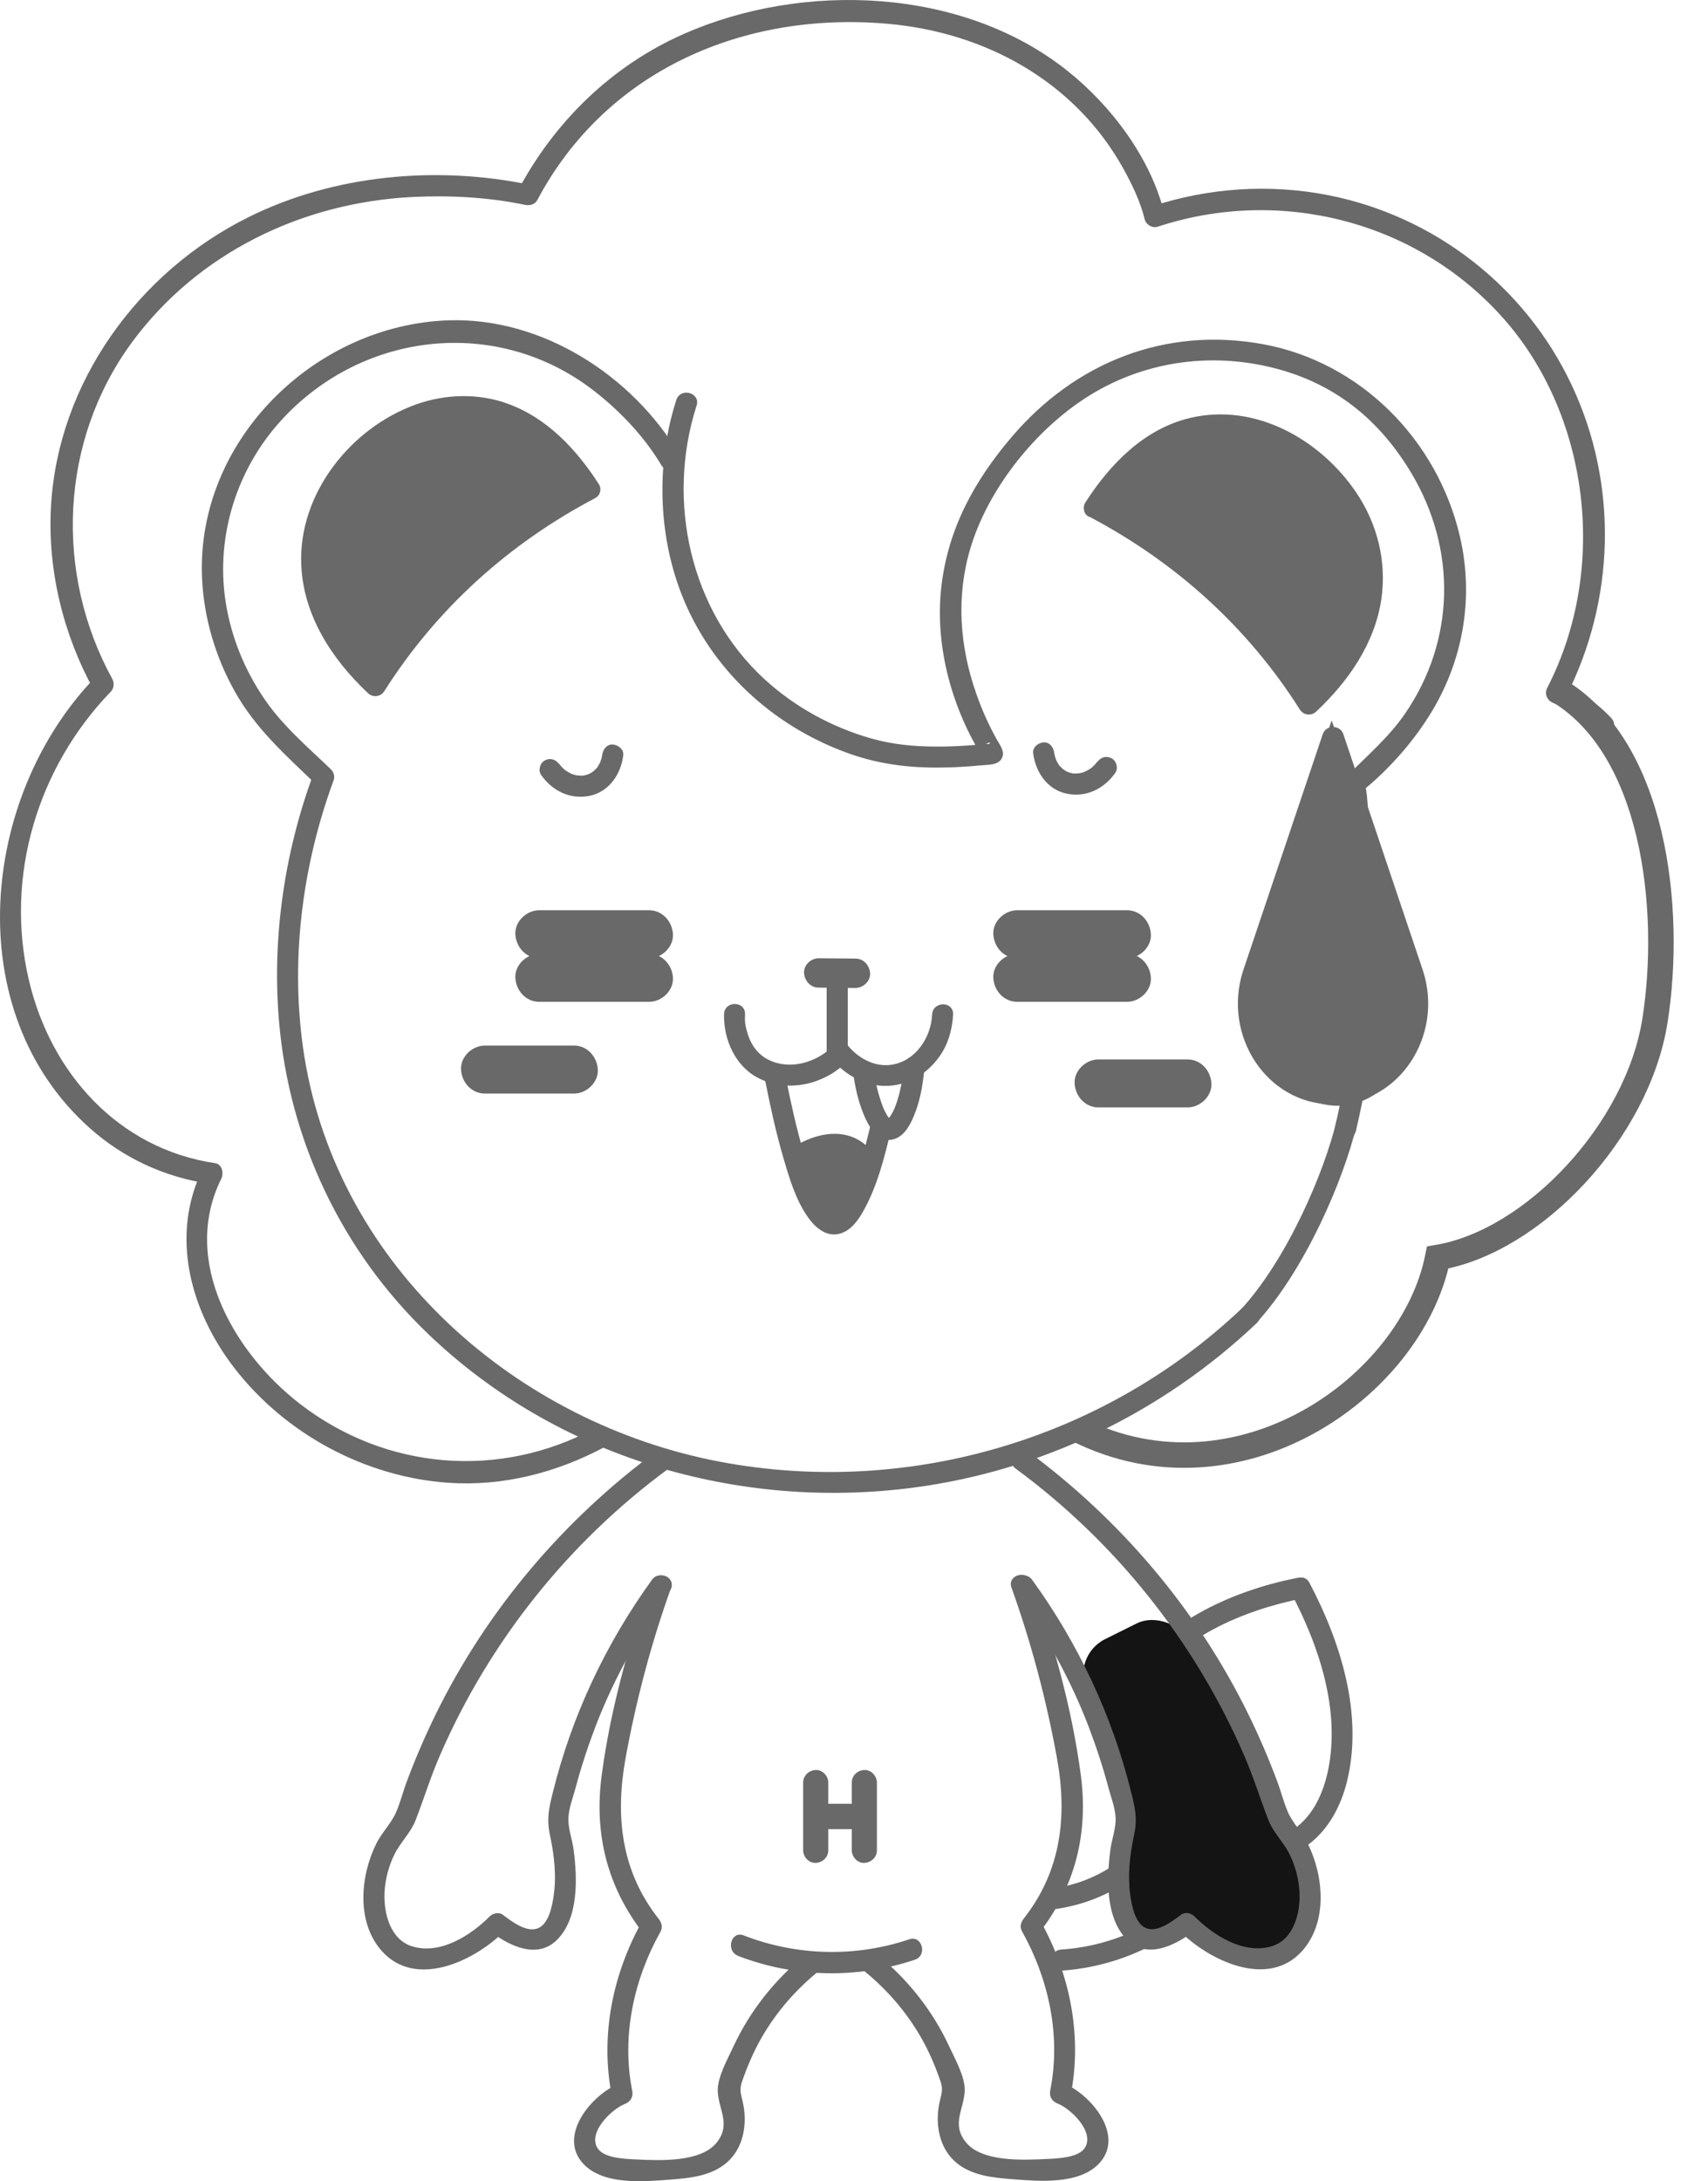 <svg width="130" height="166" viewBox="0 0 130 166" fill="none" xmlns="http://www.w3.org/2000/svg">
<path d="M45.234 108.72C37.999 112.59 29.387 111.883 22.866 106.869C17.864 103.025 13.718 95.992 16.844 89.705C17.048 89.293 16.908 88.599 16.372 88.522C9.009 87.429 3.829 81.656 2.183 74.521C0.358 66.665 2.872 58.398 8.422 52.651C8.677 52.394 8.716 51.995 8.55 51.674C4.122 43.612 4.556 33.545 10.017 26.088C15.045 19.236 23.007 15.417 31.377 14.993C34.248 14.851 37.17 15.006 39.99 15.597C40.335 15.661 40.717 15.559 40.896 15.224C46.166 5.299 56.68 0.837 67.602 1.814C74.99 2.47 81.791 6.186 85.479 12.794C86.155 14.016 86.793 15.327 87.125 16.69C87.227 17.101 87.699 17.384 88.107 17.256C97.396 14.196 107.757 16.793 114.341 24.134C120.926 31.475 122.469 43.201 117.774 52.329C117.519 52.818 117.761 53.319 118.246 53.512C119.522 54.001 120.581 54.759 121.512 55.775C122.214 56.534 123.337 55.389 122.635 54.644C121.5 53.435 120.198 52.574 118.654 51.969L119.126 53.152C122.942 45.721 123.197 36.888 119.624 29.303C116.051 21.717 109.084 16.42 101.084 14.851C96.605 13.977 91.986 14.286 87.648 15.713L88.63 16.278C87.597 12.036 84.586 8.05 81.243 5.389C73.268 -0.976 61.133 -1.426 52.035 2.586C46.6 4.99 42.261 9.194 39.454 14.44L40.36 14.067C33.24 12.588 25.406 13.283 18.873 16.548C10.54 20.701 4.403 29.097 3.88 38.56C3.612 43.394 4.811 48.279 7.134 52.509L7.261 51.532C-1.492 60.571 -3.151 76.963 6.84 85.861C9.405 88.149 12.544 89.589 15.925 90.09L15.453 88.908C12.901 94.025 14.496 99.797 17.852 104.13C21.744 109.157 27.817 112.41 34.133 112.847C38.293 113.13 42.363 112.076 46.025 110.122C46.931 109.633 46.127 108.244 45.222 108.733L45.234 108.72Z" fill="#696969"/>
<path d="M103.177 86.182C104.44 80.833 105.052 75.382 104.784 69.892C104.67 67.488 104.453 65.096 104.185 62.705C104.146 62.384 104.095 59.709 103.776 59.529C104.159 59.735 102.87 60.867 103.968 59.967C104.453 59.568 104.912 59.144 105.359 58.706C106.635 57.447 107.796 56.032 108.753 54.515C111.343 50.439 112.223 45.541 111.113 40.809C109.391 33.455 103.534 27.541 96.108 26.191C88.681 24.841 81.842 27.58 77.006 33.25C74.148 36.605 72.119 40.282 71.634 44.782C71.15 49.282 72.502 54.026 74.863 57.742V56.932C75.194 56.199 75.73 56.675 74.952 56.624C74.684 56.598 74.378 56.688 74.11 56.701C73.153 56.778 72.183 56.829 71.226 56.816C69.58 56.816 67.947 56.662 66.352 56.212C63.34 55.364 60.495 53.808 58.185 51.687C52.533 46.492 50.683 38.135 53.018 30.871C53.337 29.881 51.793 29.457 51.474 30.447C49.956 35.153 50.07 40.578 51.857 45.181C54.064 50.877 58.734 55.184 64.4 57.267C66.441 58.025 68.559 58.372 70.741 58.411C72.068 58.437 73.395 58.372 74.71 58.244C75.22 58.192 75.947 58.244 76.241 57.729C76.534 57.215 76.1 56.701 75.858 56.264C75.245 55.158 74.722 53.988 74.301 52.779C73.038 49.167 72.757 45.4 73.867 41.697C75.182 37.351 78.486 33.121 82.212 30.562C86.423 27.67 91.565 26.77 96.516 27.901C101.467 29.032 104.963 31.887 107.426 36.014C110.884 41.812 110.769 48.768 106.915 54.348C105.716 56.096 104.019 57.549 102.666 58.925C101.799 59.812 102.437 61.522 102.564 62.666C103.457 70.471 103.445 78.031 101.62 85.719C101.378 86.722 102.921 87.159 103.164 86.143L103.177 86.182Z" fill="#696969"/>
<path d="M51.691 34.574C48.093 28.531 41.215 24.147 34.146 24.378C23.977 24.713 14.943 33.494 15.376 43.947C15.504 46.981 16.384 49.964 17.864 52.612C19.459 55.467 21.744 57.472 24.053 59.697L23.849 58.912C21.654 64.852 20.697 71.371 21.233 77.683C21.999 86.799 26.044 95.272 32.628 101.559C42.427 110.932 56.182 114.956 69.491 113.22C79.29 111.934 88.439 107.525 95.636 100.71C96.388 100.003 95.253 98.859 94.513 99.579C83.973 109.582 69.057 113.927 54.842 111.253C39.365 108.335 25.776 96.48 23.173 80.448C22.037 73.415 22.943 66.022 25.406 59.349C25.495 59.092 25.393 58.745 25.201 58.565C23.364 56.791 21.463 55.209 20.034 53.062C18.605 50.915 17.66 48.601 17.227 46.12C16.359 41.182 17.852 36.078 21.118 32.311C27.332 25.175 37.897 23.954 45.336 29.843C47.263 31.36 49.062 33.263 50.325 35.384C50.849 36.271 52.227 35.461 51.703 34.574H51.691Z" fill="#696969"/>
<path d="M44.494 36.541C37.706 40.115 32.015 45.284 27.894 51.789L29.144 51.622C26.962 49.578 25.112 47.032 24.627 43.998C24.232 41.504 24.934 38.997 26.325 36.927C28.647 33.468 32.985 30.961 37.196 31.964C40.258 32.697 42.529 35.062 44.188 37.634C44.75 38.495 46.128 37.698 45.566 36.824C43.856 34.175 41.623 31.797 38.625 30.717C36.392 29.907 33.891 29.984 31.658 30.781C26.707 32.555 22.688 37.569 22.93 43.008C23.096 46.865 25.278 50.182 28.009 52.754C28.392 53.114 28.979 53.036 29.259 52.587C33.24 46.312 38.74 41.362 45.285 37.917C46.191 37.441 45.388 36.052 44.482 36.528L44.494 36.541Z" fill="#696969"/>
<path d="M82.901 39.318C89.447 42.764 94.946 47.701 98.927 53.988C99.208 54.438 99.795 54.515 100.178 54.155C102.615 51.867 104.644 48.974 105.141 45.58C105.55 42.738 104.835 39.871 103.24 37.505C100.497 33.43 95.52 30.627 90.57 31.81C87.099 32.633 84.496 35.307 82.62 38.225C82.059 39.1 83.437 39.897 83.998 39.035C85.504 36.708 87.507 34.497 90.187 33.597C92.126 32.941 94.181 33.044 96.107 33.738C100.42 35.281 103.865 39.73 103.661 44.422C103.508 47.842 101.466 50.774 99.055 53.037L100.305 53.204C96.184 46.698 90.493 41.53 83.705 37.955C82.799 37.48 81.982 38.868 82.901 39.344V39.318Z" fill="#696969"/>
<path d="M83.504 57.973C83.504 57.973 83.346 58.17 83.46 58.041C83.421 58.084 83.384 58.127 83.342 58.182C83.251 58.278 83.162 58.36 83.059 58.452C83.144 58.382 83.078 58.431 83.027 58.471C82.98 58.498 82.93 58.538 82.883 58.565C82.789 58.62 82.683 58.671 82.589 58.726C82.742 58.647 82.561 58.732 82.53 58.75C82.474 58.761 82.427 58.789 82.371 58.8C82.315 58.812 82.271 58.827 82.215 58.839C82.175 58.841 81.986 58.857 82.159 58.85C82.054 58.849 81.942 58.872 81.837 58.87C81.772 58.866 81.707 58.862 81.642 58.858C81.747 58.86 81.716 58.878 81.642 58.858C81.543 58.832 81.433 58.802 81.334 58.776C81.248 58.752 81.217 58.718 81.322 58.772C81.263 58.743 81.205 58.714 81.134 58.682C81.088 58.657 81.03 58.627 80.987 58.59C80.933 58.548 80.881 58.494 80.963 58.583C80.865 58.504 80.783 58.415 80.689 58.323C80.65 58.273 80.589 58.203 80.655 58.301C80.616 58.25 80.58 58.188 80.544 58.125C80.478 58.027 80.427 57.92 80.376 57.813C80.427 57.92 80.373 57.826 80.362 57.77C80.35 57.713 80.327 57.654 80.303 57.594C80.283 57.522 80.262 57.45 80.254 57.382C80.249 57.353 80.228 57.135 80.237 57.297C80.189 56.885 79.903 56.475 79.435 56.496C79.044 56.525 78.586 56.855 78.636 57.307C78.805 58.75 79.721 60.114 81.214 60.407C82.707 60.701 84.055 60.01 84.891 58.81C85.13 58.462 84.976 57.901 84.605 57.709C84.201 57.494 83.767 57.631 83.51 58.001L83.504 57.973Z" fill="#696969"/>
<path d="M42.57 58.135C42.57 58.135 42.729 58.332 42.615 58.203C42.653 58.246 42.691 58.289 42.732 58.344C42.824 58.44 42.912 58.523 43.016 58.615C42.931 58.544 42.997 58.593 43.047 58.633C43.094 58.66 43.144 58.7 43.191 58.727C43.285 58.782 43.391 58.833 43.485 58.888C43.332 58.809 43.513 58.894 43.544 58.912C43.6 58.924 43.647 58.951 43.703 58.963C43.759 58.974 43.803 58.989 43.859 59.001C43.899 59.003 44.088 59.019 43.915 59.013C44.02 59.011 44.132 59.034 44.237 59.033C44.302 59.029 44.367 59.025 44.432 59.02C44.327 59.022 44.358 59.04 44.432 59.02C44.531 58.994 44.642 58.964 44.74 58.938C44.827 58.915 44.857 58.88 44.753 58.934C44.811 58.906 44.869 58.877 44.94 58.844C44.986 58.819 45.044 58.79 45.087 58.752C45.142 58.71 45.193 58.657 45.111 58.745C45.209 58.666 45.291 58.577 45.385 58.486C45.425 58.435 45.485 58.365 45.419 58.463C45.458 58.413 45.494 58.35 45.53 58.287C45.596 58.189 45.647 58.083 45.698 57.976C45.647 58.083 45.701 57.988 45.712 57.932C45.724 57.876 45.748 57.816 45.771 57.757C45.791 57.684 45.812 57.612 45.82 57.544C45.825 57.516 45.846 57.297 45.837 57.459C45.885 57.047 46.172 56.638 46.639 56.659C47.03 56.687 47.488 57.017 47.438 57.47C47.27 58.912 46.354 60.276 44.86 60.569C43.367 60.863 42.02 60.173 41.183 58.973C40.944 58.624 41.098 58.064 41.469 57.871C41.874 57.656 42.307 57.793 42.564 58.163L42.57 58.135Z" fill="#696969"/>
<path d="M62.307 75.164L65.114 75.189C65.701 75.189 66.263 74.662 66.225 74.071C66.186 73.479 65.74 72.952 65.114 72.952L62.307 72.927C61.72 72.927 61.159 73.454 61.197 74.045C61.235 74.636 61.682 75.164 62.307 75.164Z" fill="#696969"/>
<path d="M62.919 74.405V80.409L63.149 79.843C61.809 81.013 59.755 81.476 58.198 80.486C57.509 80.036 57.075 79.316 56.871 78.558C56.718 78.018 56.68 77.773 56.705 77.182C56.731 76.153 55.136 76.153 55.11 77.182C55.059 79.123 55.978 81.18 57.764 82.068C58.9 82.633 60.189 82.749 61.414 82.479C62.052 82.338 62.664 82.081 63.226 81.759C63.519 81.592 63.787 81.386 64.042 81.18C64.17 81.078 64.323 80.962 64.412 80.82C64.54 80.589 64.527 80.319 64.527 80.075V74.418C64.527 73.389 62.932 73.376 62.932 74.418L62.919 74.405Z" fill="#696969"/>
<path d="M70.946 77.208C70.869 78.995 69.644 80.795 67.807 81.039C66.467 81.219 65.216 80.448 64.451 79.471C64.183 79.136 63.609 79.188 63.328 79.471C62.996 79.805 63.06 80.268 63.328 80.602C64.081 81.553 65.293 82.325 66.493 82.556C68.483 82.942 70.371 82.016 71.52 80.383C72.171 79.458 72.49 78.326 72.541 77.208C72.592 76.179 70.997 76.179 70.946 77.208Z" fill="#696969"/>
<path d="M64.974 81.913C65.114 82.852 65.331 83.803 65.688 84.691C65.969 85.385 66.313 86.105 66.939 86.529C67.525 86.928 68.227 86.76 68.712 86.298C69.197 85.835 69.503 85.102 69.733 84.472C70.103 83.418 70.269 82.299 70.371 81.194C70.409 80.769 69.975 80.371 69.58 80.396C69.121 80.422 68.827 80.756 68.789 81.194C68.789 81.309 68.763 81.438 68.75 81.553C68.75 81.618 68.738 81.669 68.725 81.734C68.725 81.746 68.699 81.888 68.725 81.785C68.699 82.003 68.661 82.222 68.623 82.441C68.546 82.839 68.457 83.225 68.342 83.611C68.291 83.778 68.24 83.945 68.176 84.112C68.151 84.189 68.112 84.266 68.087 84.343C68.074 84.382 68.023 84.485 68.1 84.318C68.087 84.356 68.074 84.382 68.049 84.421C67.998 84.549 67.934 84.678 67.857 84.793C67.832 84.845 67.793 84.896 67.755 84.96C67.73 84.999 67.602 85.166 67.691 85.051C67.781 84.935 67.691 85.063 67.653 85.089C67.628 85.128 67.589 85.153 67.551 85.192C67.436 85.308 67.653 85.141 67.589 85.166C67.551 85.179 67.398 85.256 67.564 85.192C67.602 85.179 67.717 85.128 67.564 85.192C67.475 85.205 67.806 85.192 67.653 85.179C67.921 85.179 67.819 85.205 67.73 85.179C67.64 85.153 67.832 85.192 67.844 85.231C67.844 85.231 67.781 85.205 67.781 85.192C67.653 85.089 67.908 85.321 67.819 85.231C67.781 85.192 67.742 85.166 67.704 85.128C67.679 85.102 67.628 85.012 67.589 84.999C67.602 84.999 67.704 85.166 67.628 85.051C67.602 85.012 67.576 84.986 67.564 84.948C67.487 84.832 67.423 84.729 67.372 84.613C67.334 84.549 67.309 84.472 67.27 84.408C67.257 84.369 67.232 84.331 67.219 84.292C67.156 84.151 67.245 84.369 67.219 84.292C66.875 83.392 66.645 82.466 66.505 81.515C66.441 81.103 65.905 80.834 65.522 80.949C65.076 81.091 64.897 81.489 64.961 81.939L64.974 81.913Z" fill="#696969"/>
<path d="M58.262 82.35C58.645 84.279 59.066 86.195 59.614 88.085C60.074 89.653 60.571 91.363 61.541 92.7C62.115 93.498 62.996 94.205 64.016 93.858C64.795 93.6 65.331 92.855 65.713 92.16C66.76 90.309 67.296 88.149 67.793 86.105C68.036 85.102 66.504 84.678 66.249 85.68C65.828 87.403 65.394 89.177 64.629 90.785C64.437 91.196 64.221 91.608 63.94 91.968C64.042 91.826 63.787 92.135 63.723 92.199C63.697 92.225 63.532 92.353 63.646 92.263C63.761 92.173 63.583 92.302 63.557 92.315C63.378 92.443 63.685 92.302 63.48 92.353C63.289 92.392 63.723 92.315 63.404 92.353C63.57 92.328 63.315 92.289 63.442 92.353C63.366 92.302 63.276 92.263 63.2 92.212C63.302 92.289 63.11 92.109 63.072 92.07C62.97 91.968 62.919 91.903 62.855 91.813C62 90.605 61.554 89.062 61.145 87.66C60.597 85.77 60.176 83.855 59.793 81.926C59.589 80.91 58.057 81.348 58.249 82.35H58.262Z" fill="#696969"/>
<path d="M77.415 72.926H85.785C86.742 72.926 87.648 72.078 87.597 71.101C87.546 70.124 86.793 69.275 85.785 69.275H77.415C76.458 69.275 75.552 70.124 75.603 71.101C75.654 72.078 76.406 72.926 77.415 72.926Z" fill="#696969"/>
<path d="M77.415 76.243H85.785C86.742 76.243 87.648 75.395 87.597 74.418C87.546 73.441 86.793 72.592 85.785 72.592H77.415C76.458 72.592 75.552 73.441 75.603 74.418C75.654 75.395 76.406 76.243 77.415 76.243Z" fill="#696969"/>
<path d="M61.265 148.808C58.956 150.673 57.067 153.064 55.817 155.764C55.383 156.702 54.617 158.052 54.63 159.094C54.656 160.534 55.676 161.64 54.554 163.054C53.329 164.584 50.203 164.43 48.352 164.34C47.561 164.301 45.992 164.25 45.494 163.504C44.703 162.308 46.541 160.521 47.561 160.122C47.982 159.955 48.212 159.595 48.123 159.132C47.293 154.992 48.225 150.673 50.266 147.021C50.458 146.674 50.368 146.34 50.139 146.044C47.281 142.418 46.809 138.24 47.612 133.817C48.416 129.394 49.565 125.061 51.07 120.857C51.415 119.88 49.884 119.469 49.526 120.433C47.842 125.139 46.464 130.114 45.8 135.077C45.201 139.538 46.209 143.627 49.003 147.188L48.876 146.211C46.617 150.248 45.66 154.98 46.579 159.557L47.14 158.567C45.086 159.364 42.406 162.514 44.384 164.661C45.903 166.307 48.952 166.037 50.968 165.882C52.474 165.767 54.158 165.612 55.345 164.558C56.532 163.504 56.863 161.832 56.595 160.277C56.455 159.467 56.212 159.158 56.493 158.374C56.889 157.23 57.361 156.137 57.961 155.082C59.109 153.09 60.615 151.367 62.401 149.94C63.205 149.297 62.069 148.165 61.278 148.808H61.265Z" fill="#696969"/>
<path d="M66.792 148.776C69.102 150.64 70.99 153.032 72.241 155.732C72.674 156.67 73.44 158.02 73.427 159.062C73.402 160.502 72.381 161.607 73.504 163.022C74.729 164.552 77.855 164.397 79.705 164.307C80.496 164.269 82.066 164.217 82.563 163.472C83.355 162.276 81.517 160.489 80.496 160.09C80.075 159.923 79.846 159.563 79.935 159.1C80.764 154.96 79.833 150.64 77.791 146.989C77.6 146.642 77.689 146.307 77.919 146.012C80.777 142.386 81.249 138.208 80.445 133.785C79.641 129.362 78.493 125.029 76.987 120.825C76.643 119.848 78.174 119.436 78.531 120.401C80.216 125.106 81.594 130.082 82.257 135.045C82.857 139.506 81.849 143.595 79.054 147.156L79.182 146.179C81.441 150.216 82.397 154.947 81.479 159.524L80.917 158.534C82.972 159.332 85.651 162.482 83.674 164.629C82.155 166.274 79.106 166.004 77.089 165.85C75.584 165.734 73.9 165.58 72.713 164.526C71.526 163.472 71.194 161.8 71.462 160.244C71.603 159.434 71.845 159.126 71.564 158.342C71.169 157.197 70.697 156.105 70.097 155.05C68.949 153.057 67.443 151.335 65.657 149.907C64.853 149.265 65.988 148.133 66.779 148.776H66.792Z" fill="#696969"/>
<path d="M56.162 148.847C60.462 150.518 65.272 150.608 69.636 149.143C70.606 148.821 70.185 147.266 69.215 147.587C65.094 148.975 60.641 148.86 56.596 147.291C55.639 146.918 55.218 148.474 56.175 148.847H56.162Z" fill="#696969"/>
<path d="M61.129 135.668V140.811C61.129 141.313 61.563 141.801 62.086 141.776C62.609 141.75 63.043 141.351 63.043 140.811V135.668C63.043 135.167 62.609 134.679 62.086 134.704C61.563 134.73 61.129 135.129 61.129 135.668Z" fill="#696969"/>
<path d="M64.829 135.668V140.811C64.829 141.313 65.263 141.801 65.786 141.776C66.309 141.75 66.743 141.351 66.743 140.811V135.668C66.743 135.167 66.309 134.679 65.786 134.704C65.263 134.73 64.829 135.129 64.829 135.668Z" fill="#696969"/>
<path d="M62.392 139.204H65.39C65.888 139.204 66.373 138.767 66.347 138.24C66.322 137.713 65.926 137.276 65.39 137.276H62.392C61.894 137.276 61.409 137.713 61.435 138.24C61.46 138.767 61.856 139.204 62.392 139.204Z" fill="#696969"/>
<path d="M88.419 138.851C86.965 137.437 85.651 135.65 85.485 133.554C85.344 131.844 85.97 130.199 86.888 128.797C89.581 124.683 94.557 122.549 99.189 121.636C100.197 121.443 99.763 119.887 98.768 120.08C93.613 121.083 88.126 123.642 85.293 128.322C84.324 129.929 83.724 131.844 83.903 133.734C84.145 136.19 85.561 138.286 87.284 139.957C88.024 140.677 89.147 139.546 88.407 138.826L88.419 138.851Z" fill="#696969"/>
<path d="M50.053 110.379C42.921 115.624 37.064 122.503 33.147 130.5C32.343 132.146 31.616 133.83 30.978 135.54C30.684 136.311 30.48 137.16 30.148 137.918C29.778 138.767 29.076 139.448 28.655 140.284C27.418 142.74 27.099 146.288 29.064 148.487C31.679 151.405 36.184 149.194 38.404 146.957L37.434 147.086C38.838 148.101 40.841 149.091 42.334 147.69C44.069 146.044 43.941 142.933 43.661 140.786C43.559 139.988 43.214 139.114 43.265 138.317C43.304 137.584 43.61 136.8 43.801 136.093C44.222 134.499 44.745 132.917 45.332 131.374C46.749 127.697 48.675 124.239 50.985 121.063C51.585 120.227 50.207 119.417 49.607 120.253C46.111 125.087 43.533 130.551 42.091 136.363C41.785 137.571 41.594 138.394 41.849 139.616C42.181 141.146 42.372 142.778 42.13 144.347C42.015 145.093 41.772 146.366 40.994 146.726C40.101 147.15 38.914 146.198 38.251 145.71C37.97 145.504 37.523 145.607 37.281 145.838C35.839 147.291 33.517 148.783 31.373 148.127C29.702 147.613 29.191 145.594 29.268 144.026C29.319 143.01 29.587 142.007 30.033 141.107C30.48 140.207 31.258 139.487 31.628 138.536C32.279 136.864 32.789 135.167 33.517 133.521C37.281 124.869 43.304 117.347 50.87 111.78C51.687 111.176 50.896 109.787 50.066 110.392L50.053 110.379Z" fill="#696969"/>
<path d="M83.603 84.279H90.391C91.348 84.279 92.254 83.43 92.203 82.453C92.152 81.476 91.399 80.628 90.391 80.628H83.603C82.646 80.628 81.74 81.476 81.791 82.453C81.842 83.43 82.595 84.279 83.603 84.279Z" fill="#696969"/>
<path d="M36.902 83.225H43.69C44.647 83.225 45.553 82.376 45.502 81.399C45.451 80.422 44.698 79.573 43.69 79.573H36.902C35.945 79.573 35.039 80.422 35.09 81.399C35.141 82.376 35.894 83.225 36.902 83.225Z" fill="#696969"/>
<path fill-rule="evenodd" clip-rule="evenodd" d="M51.219 71.101C51.256 71.816 50.78 72.463 50.147 72.758C50.765 73.051 51.181 73.7 51.219 74.418C51.27 75.395 50.364 76.243 49.407 76.243H41.037C40.029 76.243 39.276 75.395 39.225 74.418C39.187 73.702 39.663 73.056 40.297 72.761C39.678 72.467 39.262 71.819 39.225 71.101C39.174 70.124 40.08 69.275 41.037 69.275H49.407C50.415 69.275 51.168 70.124 51.219 71.101Z" fill="#696969"/>
<path d="M102.516 85.379C101.514 89.588 98.608 96.302 95 100.211" stroke="#696969" stroke-width="1.563"/>
<path d="M79.968 145.336C82.788 145.015 85.442 143.819 87.483 141.813C88.466 140.836 89.295 139.692 89.908 138.445C90.112 138.021 90.303 137.583 90.469 137.133C90.609 136.773 90.673 136.375 90.928 136.066C91.771 135.089 93.34 134.922 94.157 136.015C94.922 137.018 94.501 138.111 94.08 139.049C93.098 141.222 91.656 143.163 89.844 144.706C87.317 146.879 84.076 148.152 80.772 148.37C79.751 148.435 79.751 150.042 80.772 149.978C86.948 149.566 92.549 145.863 95.28 140.245C95.79 139.19 96.313 138.149 96.173 136.941C96.007 135.488 95.024 134.189 93.608 133.778C92.192 133.366 90.584 133.945 89.665 135.089C89.027 135.886 88.849 137.031 88.364 137.943C86.692 141.119 83.528 143.33 79.968 143.729C78.96 143.845 78.947 145.452 79.968 145.336Z" fill="#696969"/>
<path d="M94.162 141.898C96.127 141.911 98.118 141.538 99.7 140.291C101.154 139.147 102.06 137.424 102.507 135.637C103.796 130.52 102.047 124.966 99.661 120.453C99.177 119.54 97.799 120.35 98.283 121.263C100.389 125.249 102.022 130.134 101.09 134.698C100.771 136.228 100.146 137.746 98.985 138.8C97.671 139.996 95.885 140.291 94.175 140.278C93.154 140.278 93.141 141.873 94.175 141.885L94.162 141.898Z" fill="#696969"/>
<path d="M28.957 51.641C32.046 45.849 40.54 39.575 44.401 37.162L42.47 34.266C36.293 27.703 29.279 32.497 26.544 35.714C20.366 42.664 25.579 49.228 28.957 51.641Z" fill="#696969" stroke="#696969" stroke-width="0.2"/>
<path d="M99.42 53.47C96.331 47.678 87.837 41.404 83.976 38.991L85.906 36.095C92.084 29.532 99.098 34.325 101.833 37.543C108.011 44.493 102.798 51.056 99.42 53.47Z" fill="#696969" stroke="#696969" stroke-width="0.2"/>
<path d="M66.12 87.355C64.189 85.424 61.454 86.55 60.328 87.355C60.328 90.444 62.58 92.503 63.706 93.146C66.023 91.602 66.281 88.642 66.12 87.355Z" fill="#696969"/>
<path d="M118.348 52.41C125.965 56.719 127.293 69.232 125.965 77.663C124.636 86.094 116.69 94.488 109.43 95.701C107.426 105.622 94.198 114.841 82.072 108.829" stroke="#696969" stroke-width="1.94"/>
<path d="M101.42 56.118L95.347 74.153C93.933 78.615 97.011 83.264 101.42 83.264" stroke="#696969" stroke-width="1.563" stroke-linecap="round"/>
<path d="M101.503 56.118L107.575 74.153C108.99 78.615 105.912 83.264 101.503 83.264" stroke="#696969" stroke-width="1.563" stroke-linecap="round"/>
<path d="M100.837 83.263C96.844 82.371 95.347 77.686 95.098 75.454L101.37 57.192L106.909 72.666L107.824 77.035C107.159 79.483 104.83 84.156 100.837 83.263Z" fill="#696969"/>
<path d="M101.419 57.048L101.37 57.192M101.37 57.192L95.098 75.454C95.347 77.686 96.844 82.371 100.837 83.263C104.83 84.156 107.159 79.483 107.824 77.035L106.909 72.666L101.37 57.192Z" stroke="#696969" stroke-width="1.563"/>
<rect x="85.217" y="132.374" width="9.662" height="15" transform="rotate(-3.642 85.217 132.374)" fill="#141414"/>
<rect x="81.427" y="126.079" width="8.667" height="26.971" rx="3" transform="rotate(-26.416 81.427 126.079)" fill="#141414"/>
<path d="M78.121 110.368C85.254 115.614 91.111 122.492 95.028 130.489C95.832 132.135 96.559 133.819 97.197 135.529C97.491 136.301 97.695 137.149 98.027 137.908C98.397 138.756 99.098 139.438 99.519 140.273C100.757 142.729 101.076 146.278 99.111 148.476C96.495 151.395 91.991 149.183 89.771 146.946L90.741 147.075C89.337 148.09 87.334 149.08 85.841 147.679C84.106 146.033 84.233 142.922 84.514 140.775C84.616 139.978 84.961 139.103 84.909 138.306C84.871 137.573 84.565 136.789 84.374 136.082C83.953 134.488 83.429 132.906 82.842 131.363C81.426 127.686 79.499 124.228 77.19 121.052C76.59 120.216 77.968 119.406 78.568 120.242C82.064 125.076 84.642 130.541 86.083 136.352C86.39 137.56 86.581 138.383 86.326 139.605C85.994 141.135 85.803 142.768 86.045 144.336C86.16 145.082 86.402 146.355 87.181 146.715C88.074 147.139 89.261 146.188 89.924 145.699C90.205 145.493 90.651 145.596 90.894 145.828C92.336 147.28 94.658 148.772 96.802 148.116C98.473 147.602 98.984 145.583 98.907 144.015C98.856 142.999 98.588 141.996 98.141 141.096C97.695 140.196 96.916 139.476 96.546 138.525C95.896 136.853 95.385 135.156 94.658 133.511C90.894 124.858 84.871 117.336 77.305 111.769C76.488 111.165 77.279 109.777 78.109 110.381L78.121 110.368Z" fill="#696969"/>
</svg>
